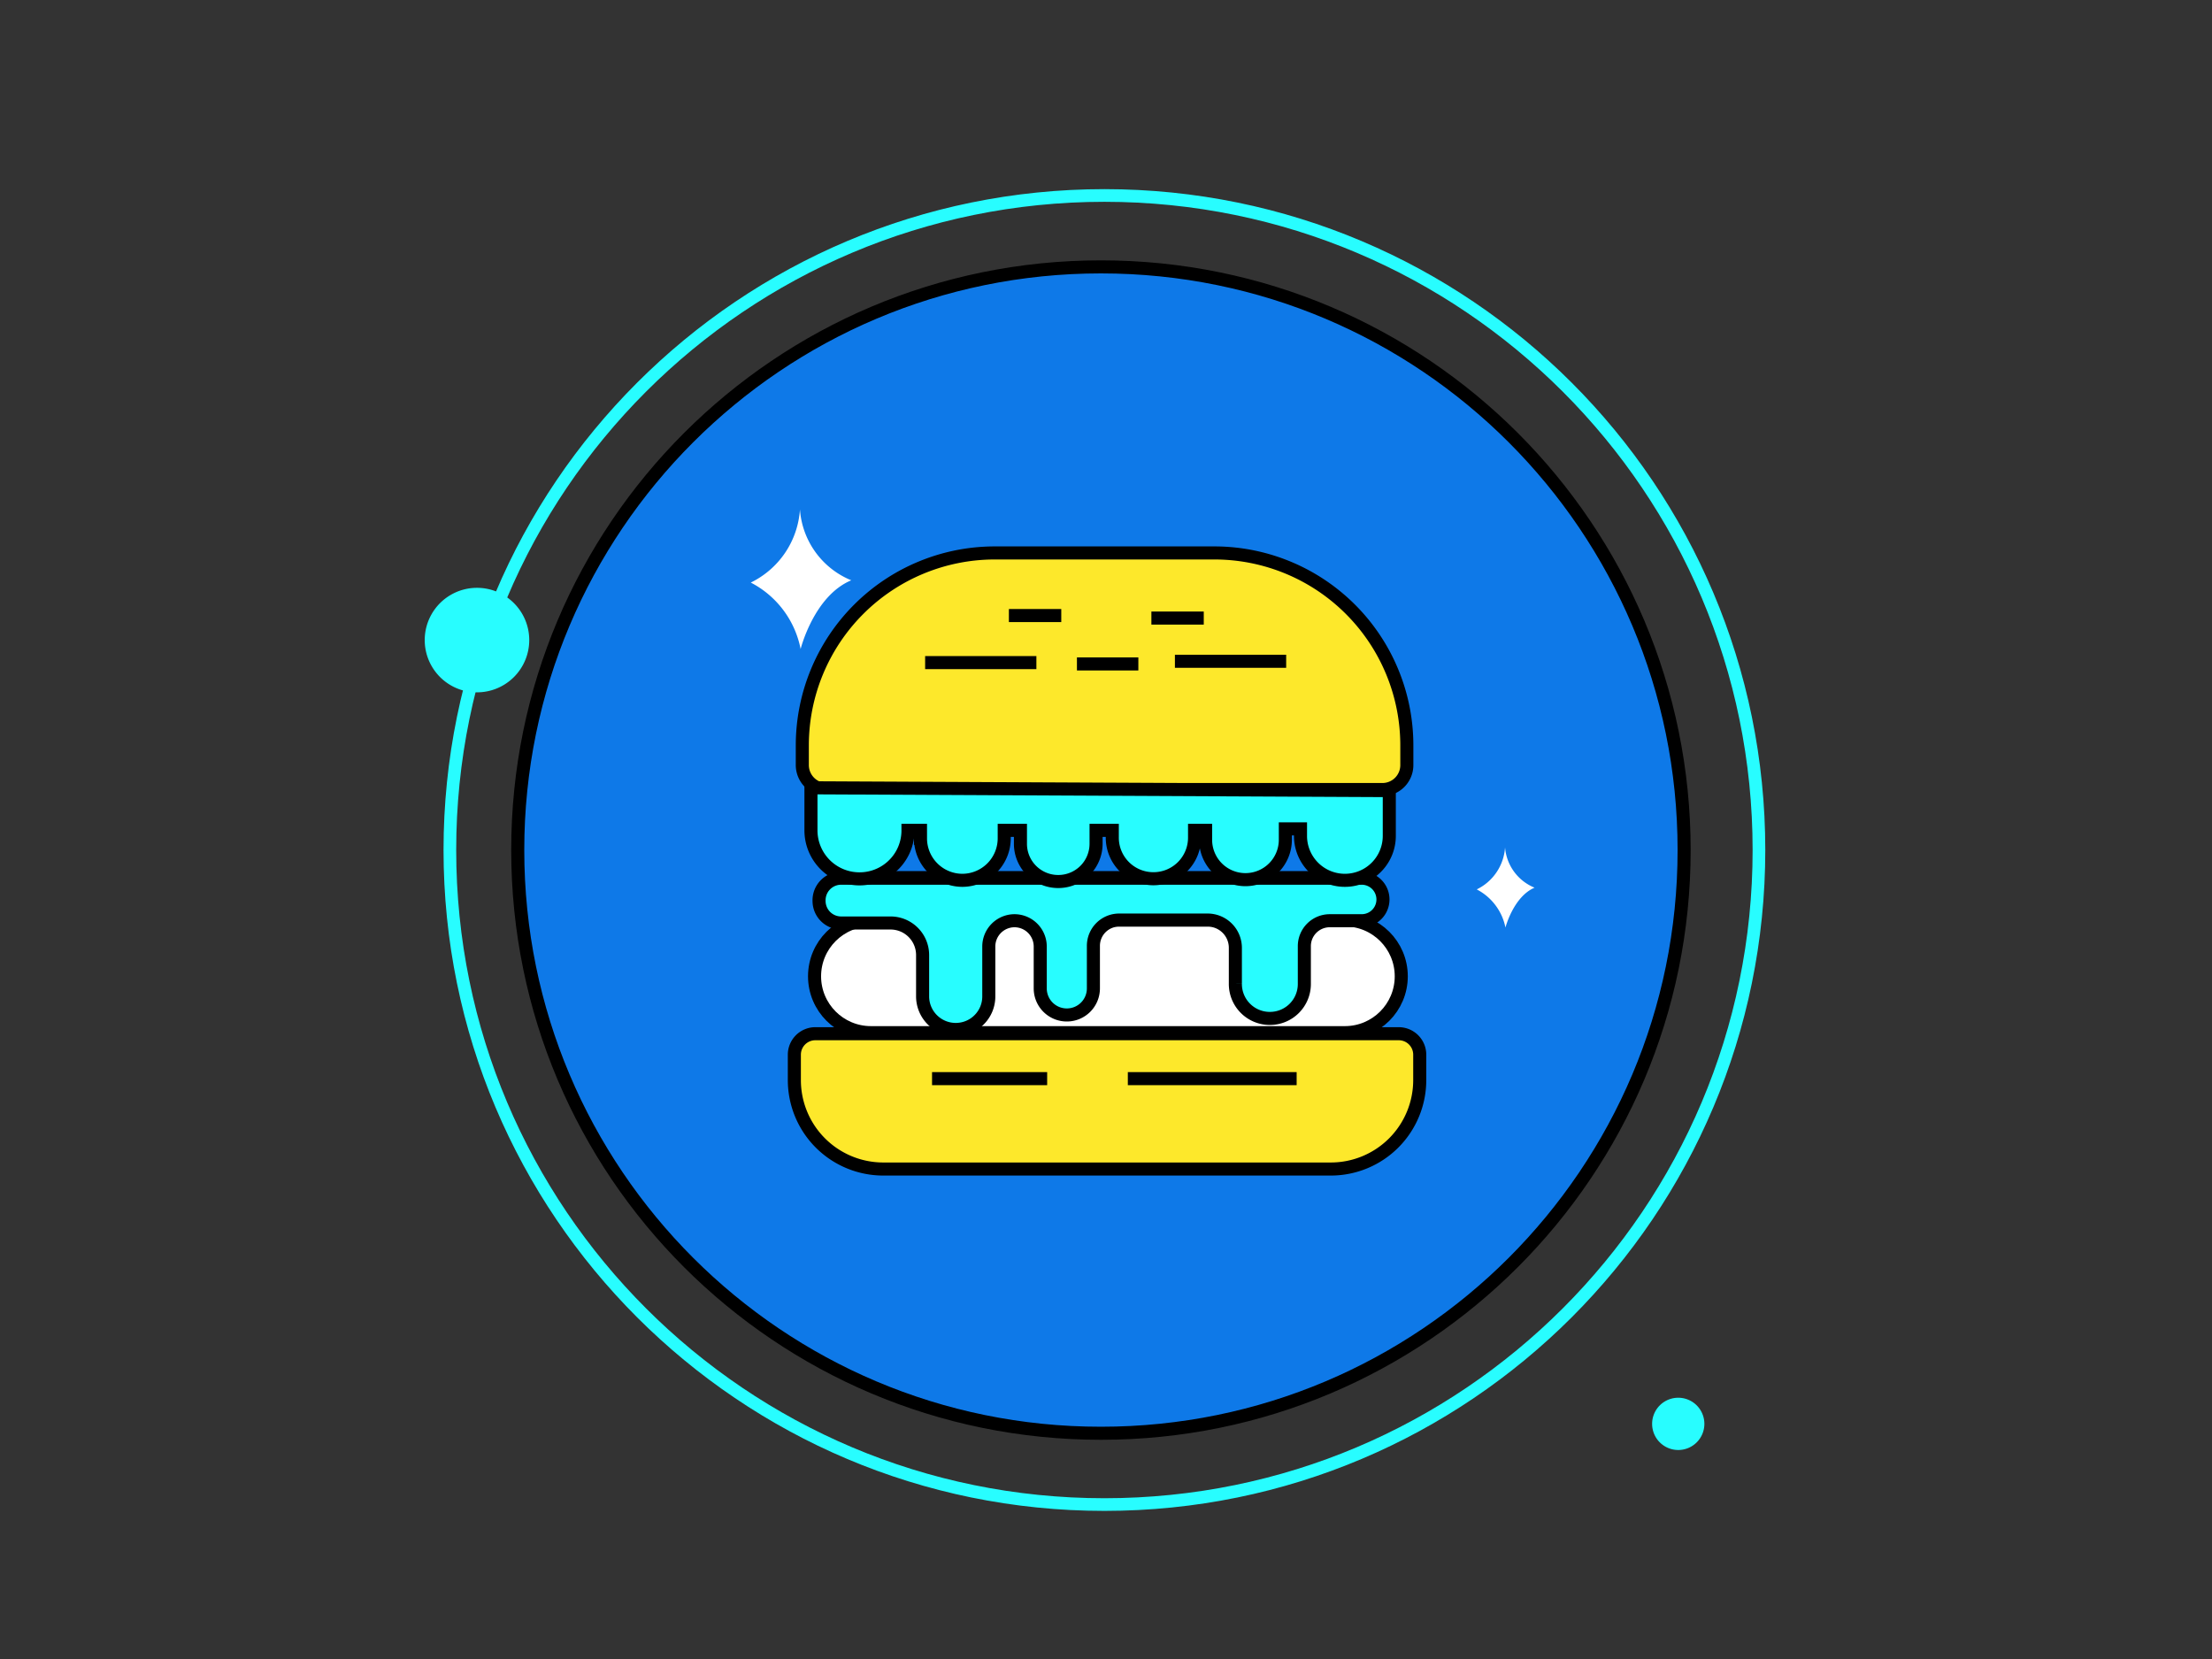<svg viewBox="0 0 400 300" fill="none" xmlns="http://www.w3.org/2000/svg"><rect x="0" y="0" width="400" height="300" fill="#333333" stroke="none"/><path d="M199.083 259.18c58.244 0 105.46-47.216 105.46-105.461 0-58.244-47.216-105.46-105.46-105.46-58.244 0-105.46 47.216-105.46 105.46 0 58.245 47.216 105.461 105.46 105.461Z" fill="#0E79E8" stroke="#000" stroke-width="2.362"/><path d="M199.711 272.072c65.369 0 118.363-52.994 118.363-118.363 0-65.37-52.994-118.361-118.363-118.361S81.35 88.34 81.35 153.709s52.992 118.363 118.361 118.363Z" stroke="#28FDFF" stroke-width="2.291" stroke-miterlimit="10"/><path d="M86.157 125.197a9.45 9.45 0 1 0 0-18.899 9.45 9.45 0 0 0 0 18.899Z" fill="#28FDFF"/><path d="M144.657 92.126a15.874 15.874 0 0 1-2.666 7.807 15.875 15.875 0 0 1-6.227 5.413 17.247 17.247 0 0 1 9.013 12.018s2.404-9.615 9.158-12.427a14.993 14.993 0 0 1-9.278-12.811ZM272.161 153.237a9.107 9.107 0 0 1-5.12 7.595 9.958 9.958 0 0 1 5.192 6.898s1.442-5.576 5.264-7.211a8.598 8.598 0 0 1-5.336-7.282Z" fill="#fff"/><path d="M149.459 142.774h100.615a4.414 4.414 0 0 0 3.099-1.363 4.427 4.427 0 0 0 1.227-3.156v-3.461a34.805 34.805 0 0 0-34.804-34.804h-39.708a34.805 34.805 0 0 0-34.804 34.804v3.461a4.438 4.438 0 0 0 2.675 4.16 4.417 4.417 0 0 0 1.7.359Z" fill="#FDE82B" stroke="#000" stroke-width="2.362" stroke-miterlimit="10"/><path d="M243.202 166.353h-85.713c-5.628 0-10.191 4.563-10.191 10.192 0 5.628 4.563 10.191 10.191 10.191h85.713c5.628 0 10.191-4.563 10.191-10.191 0-5.629-4.563-10.192-10.191-10.192Z" fill="#fff" stroke="#000" stroke-width="2.362" stroke-miterlimit="10"/><path d="M147.418 186.928h105.518a3.797 3.797 0 0 1 3.797 3.798v4.591a16.082 16.082 0 0 1-16.08 16.08h-80.929a16.083 16.083 0 0 1-14.856-9.927 16.082 16.082 0 0 1-1.224-6.153v-4.591a3.796 3.796 0 0 1 3.774-3.798Z" fill="#FDE82B" stroke="#000" stroke-width="2.362" stroke-miterlimit="10"/><path d="M148.112 162.916c0 1.058.42 2.073 1.168 2.822a3.994 3.994 0 0 0 2.822 1.168h8.941a5.796 5.796 0 0 1 5.793 5.792v7.476a5.988 5.988 0 0 0 5.985 5.985 5.975 5.975 0 0 0 5.536-3.691 5.98 5.98 0 0 0 .449-2.294v-9.014a4.664 4.664 0 0 1 4.639-4.663 4.665 4.665 0 0 1 4.663 4.663v7.572a4.804 4.804 0 0 0 4.807 4.807 4.804 4.804 0 0 0 4.807-4.807v-7.692a4.66 4.66 0 0 1 4.663-4.663h15.96a5.021 5.021 0 0 1 5.048 5.024v6.513a6.217 6.217 0 0 0 1.815 4.418 6.204 6.204 0 0 0 2.022 1.355 6.214 6.214 0 0 0 2.388.477 6.222 6.222 0 0 0 6.249-6.25v-6.826a4.592 4.592 0 0 1 4.591-4.591h5.793a3.845 3.845 0 1 0-.024-7.691h-94.053a3.994 3.994 0 0 0-4.062 4.11Z" fill="#28FDFF" stroke="#000" stroke-width="2.362" stroke-miterlimit="10"/><path d="M246.399 142.413h-91.89v15.743h91.89v-15.743Z" fill="#0E79E8" stroke="#000" stroke-width="1.276" stroke-miterlimit="10"/><path d="M146.647 142.461v7.692a8.773 8.773 0 0 0 8.774 8.773 8.76 8.76 0 0 0 8.112-5.412 8.766 8.766 0 0 0 .661-3.361h2.259v1.442a7.595 7.595 0 0 0 7.571 7.595 7.594 7.594 0 0 0 7.572-7.595v-1.442h2.932v2.403a6.822 6.822 0 0 0 4.209 6.329 6.814 6.814 0 0 0 2.618.522 6.834 6.834 0 0 0 4.85-1.999 6.832 6.832 0 0 0 2-4.852v-2.403h2.932v1.322a7.428 7.428 0 0 0 7.427 7.427 7.427 7.427 0 0 0 7.451-7.427v-1.322h1.995v1.706c0 1.913.76 3.747 2.112 5.1a7.213 7.213 0 0 0 12.31-5.1v-1.971h2.74v1.25a8.032 8.032 0 0 0 4.95 7.439 8.03 8.03 0 0 0 11.106-7.439v-8.172l-104.581-.505Z" fill="#28FDFF" stroke="#000" stroke-width="2.362" stroke-miterlimit="10"/><path d="M182.44 111.312h9.471M208.208 111.766h9.47M167.294 119.82h20.118M194.745 120.06h11.105M212.462 119.58h20.118M168.544 195.052h20.815M203.949 195.052h30.526" stroke="#000" stroke-width="2.362" stroke-miterlimit="10"/><path d="M303.48 262.205a4.723 4.723 0 0 0 4.725-4.725 4.723 4.723 0 0 0-4.725-4.724 4.723 4.723 0 0 0-4.724 4.724 4.723 4.723 0 0 0 4.724 4.725Z" fill="#28FDFF"/></svg>